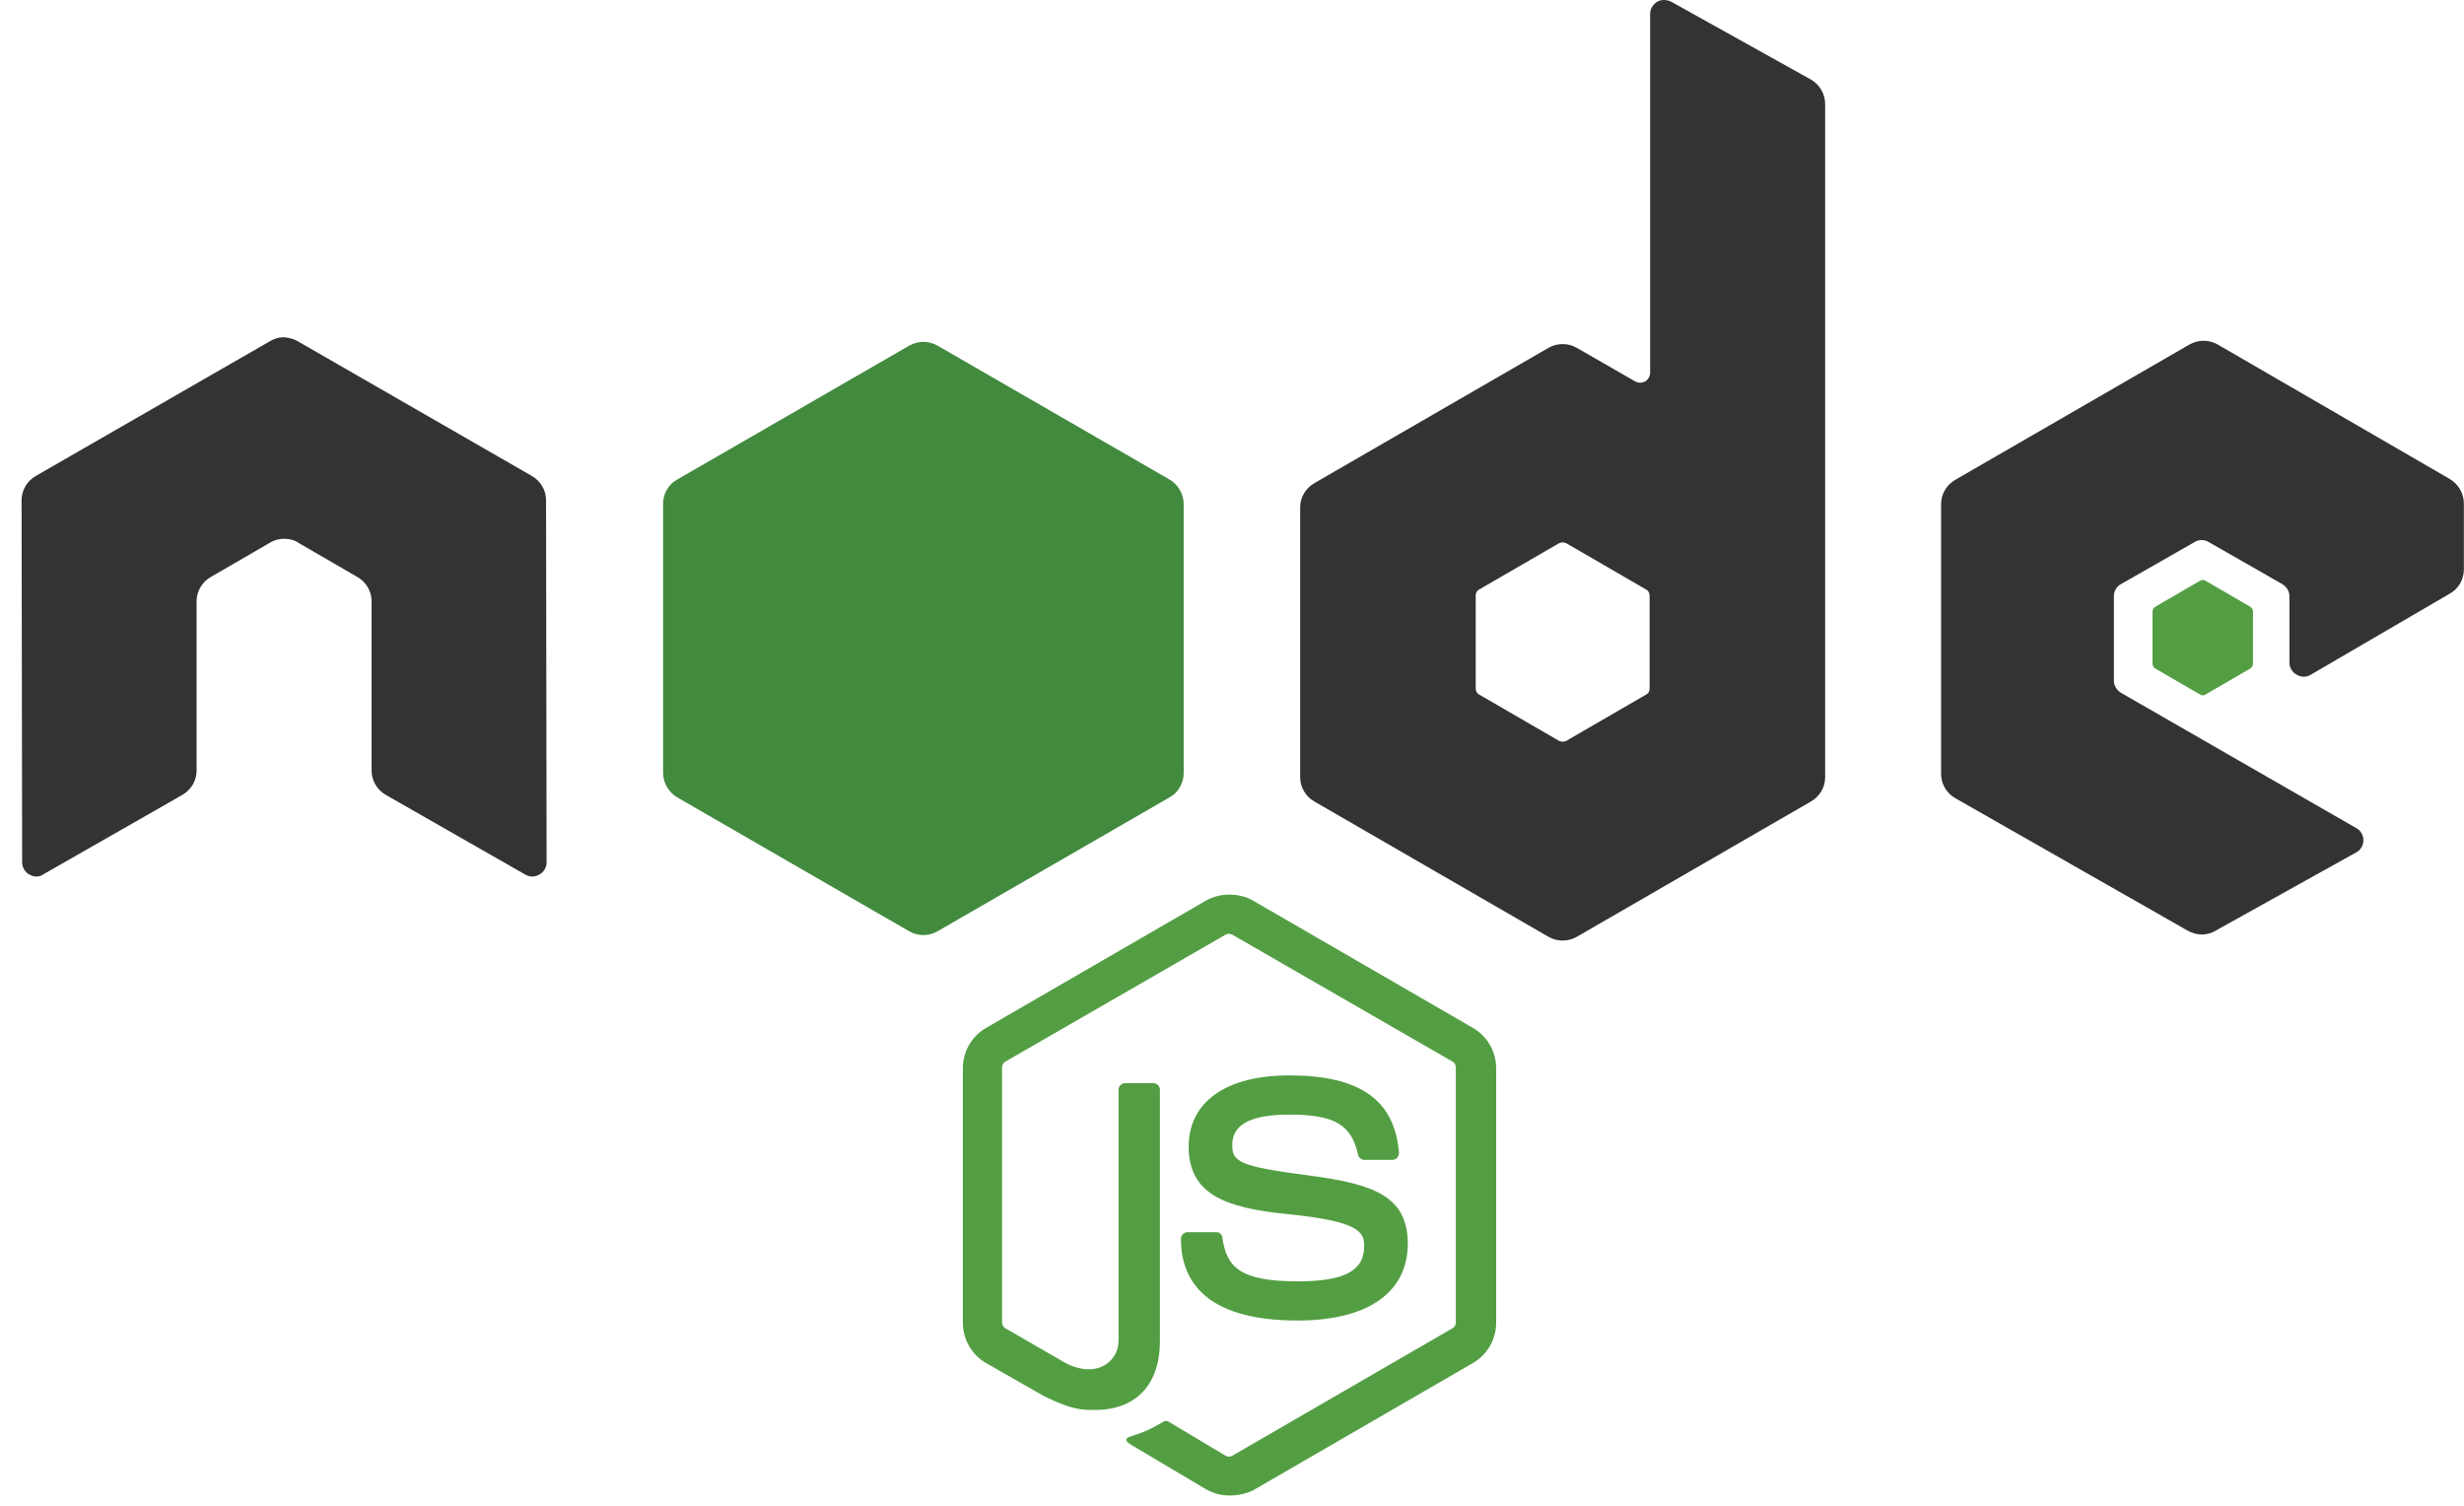 <svg width="108" height="66" viewBox="0 0 108 66" fill="none" xmlns="http://www.w3.org/2000/svg">
<g id="Group">
<path id="Vector" d="M53.89 65.55C53.527 65.55 53.188 65.454 52.874 65.284L49.656 63.373C49.172 63.106 49.414 63.01 49.559 62.961C50.212 62.744 50.333 62.695 51.011 62.308C51.083 62.26 51.18 62.284 51.253 62.332L53.721 63.808C53.818 63.857 53.939 63.857 54.011 63.808L63.666 58.219C63.763 58.17 63.811 58.073 63.811 57.953V46.798C63.811 46.676 63.763 46.58 63.666 46.531L54.011 40.966C53.914 40.918 53.793 40.918 53.721 40.966L44.066 46.531C43.969 46.58 43.921 46.701 43.921 46.797V57.952C43.921 58.049 43.969 58.17 44.066 58.219L46.704 59.743C48.131 60.469 49.027 59.622 49.027 58.775V47.765C49.027 47.62 49.148 47.475 49.317 47.475H50.551C50.696 47.475 50.841 47.596 50.841 47.765V58.775C50.841 60.687 49.801 61.8 47.986 61.8C47.43 61.8 46.994 61.8 45.76 61.195L43.219 59.743C42.59 59.38 42.203 58.703 42.203 57.977V46.822C42.203 46.096 42.59 45.418 43.219 45.055L52.874 39.466C53.479 39.127 54.302 39.127 54.907 39.466L64.561 45.055C65.19 45.418 65.578 46.096 65.578 46.822V57.977C65.578 58.703 65.19 59.38 64.561 59.743L54.907 65.333C54.592 65.478 54.229 65.55 53.89 65.55ZM56.866 57.88C52.632 57.88 51.761 55.944 51.761 54.299C51.761 54.154 51.882 54.008 52.051 54.008H53.309C53.455 54.008 53.576 54.105 53.576 54.25C53.769 55.533 54.326 56.162 56.891 56.162C58.923 56.162 59.794 55.702 59.794 54.613C59.794 53.984 59.552 53.525 56.383 53.21C53.745 52.944 52.1 52.363 52.1 50.258C52.1 48.298 53.745 47.136 56.504 47.136C59.601 47.136 61.125 48.201 61.319 50.524C61.319 50.597 61.295 50.669 61.246 50.742C61.198 50.79 61.125 50.838 61.053 50.838H59.794C59.673 50.838 59.552 50.742 59.528 50.621C59.238 49.29 58.488 48.854 56.504 48.854C54.277 48.854 54.011 49.629 54.011 50.209C54.011 50.911 54.326 51.129 57.326 51.516C60.303 51.903 61.706 52.46 61.706 54.541C61.682 56.67 59.94 57.88 56.866 57.88Z" fill="#539E43"/>
<path id="Vector_2" d="M23.934 21.923C23.934 21.487 23.692 21.076 23.305 20.858L13.045 14.954C12.875 14.857 12.682 14.809 12.488 14.784H12.392C12.198 14.784 12.004 14.857 11.835 14.954L1.575 20.858C1.188 21.076 0.946 21.487 0.946 21.923L0.971 37.796C0.971 38.014 1.092 38.231 1.285 38.328C1.479 38.45 1.721 38.45 1.89 38.328L7.988 34.844C8.375 34.626 8.617 34.215 8.617 33.779V26.351C8.617 25.915 8.859 25.504 9.246 25.286L11.835 23.786C12.029 23.665 12.246 23.616 12.464 23.616C12.682 23.616 12.9 23.665 13.069 23.786L15.658 25.286C16.046 25.504 16.287 25.915 16.287 26.351V33.779C16.287 34.215 16.529 34.626 16.916 34.844L23.014 38.328C23.108 38.388 23.217 38.419 23.329 38.419C23.44 38.419 23.549 38.388 23.643 38.328C23.837 38.231 23.958 38.014 23.958 37.796L23.934 21.923ZM73.248 0.073C73.054 -0.024 72.812 -0.024 72.642 0.073C72.449 0.194 72.328 0.387 72.328 0.605V16.333C72.328 16.478 72.256 16.623 72.11 16.72C71.965 16.793 71.82 16.793 71.675 16.72L69.11 15.244C68.922 15.137 68.709 15.081 68.493 15.081C68.276 15.081 68.064 15.137 67.876 15.244L57.616 21.173C57.229 21.39 56.987 21.802 56.987 22.237V34.07C56.987 34.505 57.229 34.917 57.616 35.134L67.876 41.063C68.064 41.17 68.276 41.226 68.493 41.226C68.709 41.226 68.922 41.17 69.11 41.063L79.37 35.134C79.757 34.917 79.999 34.505 79.999 34.07V4.573C79.999 4.114 79.757 3.702 79.37 3.484L73.248 0.073ZM72.304 30.174C72.304 30.295 72.256 30.392 72.159 30.44L68.65 32.473C68.601 32.496 68.547 32.509 68.493 32.509C68.438 32.509 68.385 32.496 68.335 32.473L64.827 30.44C64.73 30.392 64.682 30.271 64.682 30.174V26.109C64.682 25.988 64.73 25.891 64.827 25.843L68.335 23.81C68.385 23.786 68.438 23.774 68.493 23.774C68.547 23.774 68.601 23.786 68.65 23.81L72.159 25.843C72.256 25.891 72.304 26.012 72.304 26.109V30.174ZM107.39 26.012C107.777 25.794 107.995 25.383 107.995 24.947V22.068C107.995 21.632 107.753 21.221 107.39 21.003L97.203 15.099C97.015 14.992 96.802 14.936 96.586 14.936C96.369 14.936 96.157 14.992 95.969 15.099L85.709 21.027C85.322 21.245 85.08 21.657 85.08 22.092V33.925C85.08 34.36 85.322 34.771 85.709 34.989L95.896 40.796C96.283 41.014 96.743 41.014 97.106 40.796L103.276 37.361C103.47 37.264 103.591 37.046 103.591 36.828C103.591 36.611 103.47 36.393 103.276 36.296L92.968 30.368C92.775 30.247 92.654 30.053 92.654 29.835V26.133C92.654 25.916 92.775 25.698 92.968 25.601L96.186 23.762C96.281 23.703 96.39 23.671 96.501 23.671C96.612 23.671 96.721 23.703 96.816 23.762L100.034 25.601C100.227 25.722 100.348 25.915 100.348 26.133V29.037C100.348 29.255 100.469 29.472 100.663 29.569C100.757 29.628 100.866 29.66 100.978 29.66C101.089 29.66 101.198 29.628 101.292 29.569L107.39 26.012Z" fill="#333333"/>
<path id="Vector_3" d="M96.428 25.456C96.464 25.432 96.507 25.419 96.549 25.419C96.593 25.419 96.635 25.432 96.671 25.456L98.631 26.593C98.703 26.641 98.751 26.714 98.751 26.811V29.085C98.751 29.182 98.703 29.255 98.631 29.303L96.671 30.44C96.635 30.464 96.593 30.477 96.549 30.477C96.507 30.477 96.464 30.464 96.428 30.44L94.469 29.303C94.396 29.255 94.348 29.182 94.348 29.085V26.811C94.348 26.714 94.396 26.641 94.469 26.593L96.428 25.456Z" fill="#539E43"/>
<g id="Group_2">
<path id="Vector_4" d="M41.09 15.148C40.902 15.041 40.69 14.984 40.473 14.984C40.257 14.984 40.044 15.041 39.856 15.148L29.669 21.027C29.282 21.245 29.064 21.656 29.064 22.092V33.876C29.064 34.312 29.306 34.723 29.669 34.941L39.856 40.821C40.044 40.928 40.257 40.984 40.473 40.984C40.69 40.984 40.902 40.928 41.09 40.821L51.277 34.941C51.664 34.723 51.882 34.312 51.882 33.876V22.092C51.882 21.657 51.64 21.245 51.277 21.027L41.09 15.148Z" fill="url(#paint0_linear_1_118)"/>
</g>
</g>
<defs>
<linearGradient id="paint0_linear_1_118" x1="1584.99" y1="469.637" x2="468.404" y2="2224.13" gradientUnits="userSpaceOnUse">
<stop stop-color="#41873F"/>
<stop offset="0.329" stop-color="#418B3D"/>
<stop offset="0.635" stop-color="#419637"/>
<stop offset="0.932" stop-color="#3FA92D"/>
<stop offset="1" stop-color="#3FAE2A"/>
</linearGradient>
</defs>
</svg>
